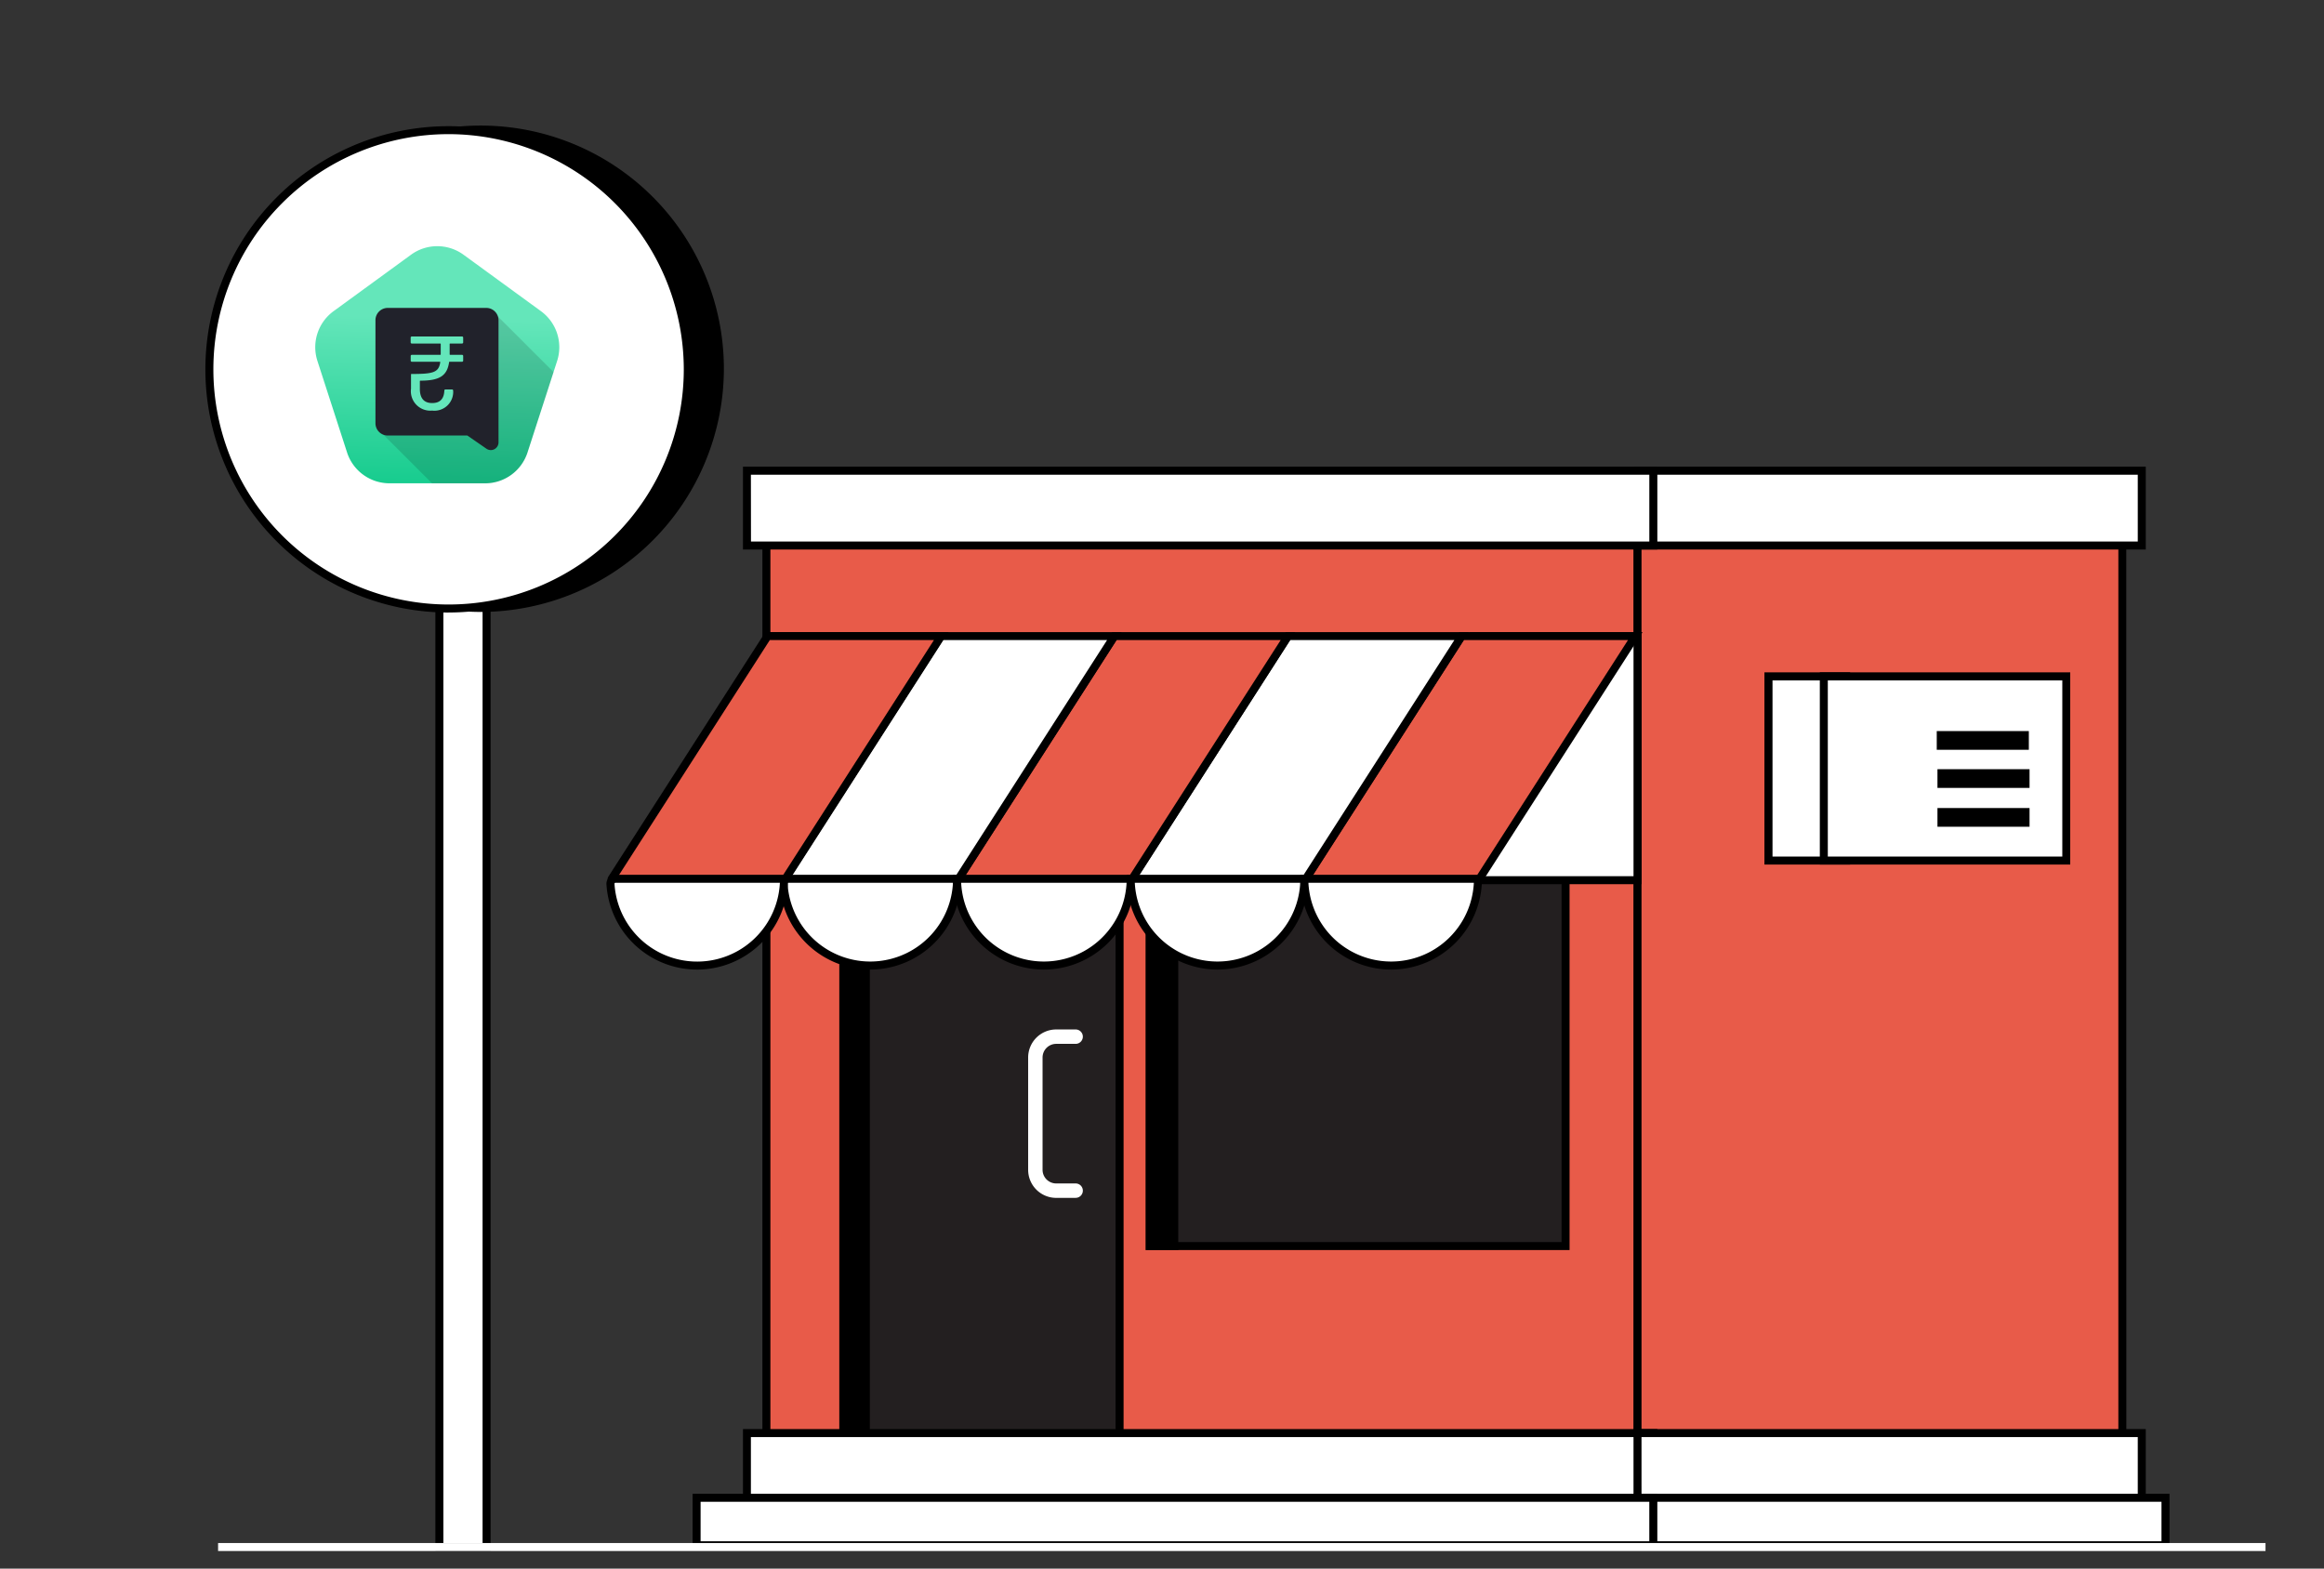 <svg xmlns="http://www.w3.org/2000/svg" xmlns:xlink="http://www.w3.org/1999/xlink" width="140.731" height="95" viewBox="0 0 140.731 95">
  <rect x="0" y="0" width="140.731" height="95" fill="#333333" stroke="none"/>
  <defs>
    <clipPath id="clip-path">
      <rect id="Rectangle_31339" data-name="Rectangle 31339" width="140.732" height="95" fill="none"/>
    </clipPath>
    <linearGradient id="linear-gradient" x1="0.739" y1="0.311" x2="0.71" y2="1.223" gradientUnits="objectBoundingBox">
      <stop offset="0" stop-color="#64e6ba"/>
      <stop offset="1" stop-color="#00c481"/>
    </linearGradient>
  </defs>
  <g id="Group_204643" data-name="Group 204643" transform="translate(8782.591 -12814)">
    <g id="Group_204641" data-name="Group 204641" transform="translate(-8788.065 12812.768)">
      <rect id="Rectangle_31317" data-name="Rectangle 31317" width="2.858" height="59.393" transform="translate(32.081 35.531)" fill="#fff"/>
      <path id="Path_301492" data-name="Path 301492" d="M309.171,362.984h2.374v58.909h-2.374Zm-.484,59.393h3.343V362.5h-3.343Z" transform="translate(-276.848 -327.211)"/>
      <g id="Group_204332" data-name="Group 204332" transform="translate(5.475 1.232)">
        <g id="Group_204331" data-name="Group 204331" transform="translate(0 0)" clip-path="url(#clip-path)">
          <path id="Path_301493" data-name="Path 301493" d="M216.47,106.485A14.485,14.485,0,1,1,201.985,92a14.485,14.485,0,0,1,14.485,14.485" transform="translate(-172.878 -84.152)"/>
          <path id="Path_301494" data-name="Path 301494" d="M199.727,118.954a14.727,14.727,0,1,1,14.727-14.727,14.744,14.744,0,0,1-14.727,14.727m0-28.97a14.243,14.243,0,1,0,14.243,14.243,14.259,14.259,0,0,0-14.243-14.243" transform="translate(-170.62 -81.895)"/>
          <path id="Path_301495" data-name="Path 301495" d="M196.407,106.86a14.485,14.485,0,1,1-14.485-14.485,14.485,14.485,0,0,1,14.485,14.485" transform="translate(-154.758 -84.491)" fill="#fff"/>
          <path id="Path_301496" data-name="Path 301496" d="M179.664,119.329A14.727,14.727,0,1,1,194.391,104.6a14.744,14.744,0,0,1-14.727,14.727m0-28.97A14.243,14.243,0,1,0,193.907,104.6a14.259,14.259,0,0,0-14.243-14.243" transform="translate(-152.501 -82.233)"/>
          <rect id="Rectangle_31318" data-name="Rectangle 31318" width="53.709" height="57.412" transform="translate(46.408 30.815)" fill="#e85b49"/>
          <path id="Path_301499" data-name="Path 301499" d="M567.253,384.448H513.059v-57.9h54.194Zm-53.709-.484h53.225V327.036H513.544Z" transform="translate(-466.893 -295.979)"/>
          <rect id="Rectangle_31319" data-name="Rectangle 31319" width="25.178" height="23.348" transform="translate(69.625 52.116)" fill="#231f20"/>
          <path id="Path_301500" data-name="Path 301500" d="M778.35,570.231H752.688V546.4H778.35Zm-25.178-.485h24.693V546.882H753.172Z" transform="translate(-683.305 -494.524)"/>
          <rect id="Rectangle_31320" data-name="Rectangle 31320" width="1.481" height="23.348" transform="translate(69.625 52.116)"/>
          <path id="Path_301501" data-name="Path 301501" d="M754.654,570.231h-1.966V546.4h1.966Zm-1.481-.485h1V546.882h-1Z" transform="translate(-683.305 -494.524)"/>
          <rect id="Rectangle_31321" data-name="Rectangle 31321" width="29.359" height="57.412" transform="translate(99.159 30.815)" fill="#e85b49"/>
          <path id="Path_301502" data-name="Path 301502" d="M1087.349,384.448H1057.5v-57.9h29.844Zm-29.359-.484h28.875V327.036H1057.99Z" transform="translate(-958.588 -295.979)"/>
          <rect id="Rectangle_31322" data-name="Rectangle 31322" width="9.934" height="14.78" transform="translate(89.225 38.525)" fill="#fff"/>
          <path id="Path_301503" data-name="Path 301503" d="M965.395,421.393H954.976V406.128h10.419Zm-9.934-.484h9.45v-14.3h-9.45Z" transform="translate(-865.993 -367.845)"/>
          <path id="Path_301504" data-name="Path 301504" d="M861.617,408.628h10.514l-9.49,14.78H852.126Z" transform="translate(-773.109 -370.103)" fill="#e85b49"/>
          <path id="Path_301505" data-name="Path 301505" d="M858.641,421.393h-11.09l9.8-15.265h11.09Zm-10.2-.484h9.939l9.179-14.3h-9.939Z" transform="translate(-768.976 -367.845)"/>
          <path id="Path_301506" data-name="Path 301506" d="M753.1,408.628h10.514l-9.49,14.78H743.606Z" transform="translate(-675.103 -370.103)" fill="#fff"/>
          <path id="Path_301507" data-name="Path 301507" d="M750.121,421.393h-11.09l9.8-15.265h11.09Zm-10.2-.484h9.939l9.179-14.3H749.1Z" transform="translate(-670.971 -367.845)"/>
          <rect id="Rectangle_31323" data-name="Rectangle 31323" width="30.535" height="4.53" transform="translate(99.159 28.507)" fill="#fff"/>
          <path id="Path_301508" data-name="Path 301508" d="M1088.526,307.738h-31.02v-5.015h31.02Zm-30.535-.484h30.051v-4.046H1057.99Z" transform="translate(-958.589 -274.459)"/>
          <rect id="Rectangle_31324" data-name="Rectangle 31324" width="16.727" height="36.939" transform="translate(51.069 52.116)" fill="#231f20"/>
          <path id="Path_301509" data-name="Path 301509" d="M578.376,583.822H561.165V546.4h17.211Zm-16.727-.484h16.243V546.883H561.649Z" transform="translate(-510.338 -494.525)"/>
          <path id="Path_301510" data-name="Path 301510" d="M644.577,408.628h10.514l-9.49,14.78H635.087Z" transform="translate(-577.098 -370.103)" fill="#e85b49"/>
          <path id="Path_301511" data-name="Path 301511" d="M641.6,421.393h-11.09l9.8-15.265H651.4Zm-10.2-.484h9.939l9.179-14.3h-9.939Z" transform="translate(-572.966 -367.845)"/>
          <rect id="Rectangle_31325" data-name="Rectangle 31325" width="1.362" height="36.939" transform="translate(51.069 52.116)"/>
          <path id="Path_301512" data-name="Path 301512" d="M563.011,583.822h-1.846V546.4h1.846Zm-1.362-.484h.877V546.883h-.877Z" transform="translate(-510.338 -494.525)"/>
          <path id="Path_301513" data-name="Path 301513" d="M536.057,408.628h10.514l-9.49,14.78H526.567Z" transform="translate(-479.092 -370.103)" fill="#fff"/>
          <path id="Path_301514" data-name="Path 301514" d="M533.081,421.393h-11.09l9.8-15.265h11.09Zm-10.2-.484h9.939l9.179-14.3h-9.939Z" transform="translate(-474.96 -367.845)"/>
          <path id="Path_301515" data-name="Path 301515" d="M536.729,560.278a5.257,5.257,0,1,1-10.514,0Z" transform="translate(-478.775 -507.059)" fill="#fff"/>
          <path id="Path_301516" data-name="Path 301516" d="M529.213,563.519a5.506,5.506,0,0,1-5.5-5.5v-.242h11v.242a5.506,5.506,0,0,1-5.5,5.5m-5.009-5.257a5.015,5.015,0,0,0,10.018,0Z" transform="translate(-476.516 -504.8)"/>
          <path id="Path_301517" data-name="Path 301517" d="M428.318,408.628h10.514l-9.49,14.78h-10.4a.062.062,0,0,1-.052-.095Z" transform="translate(-381.838 -370.103)" fill="#e85b49"/>
          <path id="Path_301518" data-name="Path 301518" d="M427.218,421.393H416.684a.3.3,0,0,1-.256-.468l9.5-14.8h11.09Zm-10.2-.484h9.939l9.179-14.3h-9.939Z" transform="translate(-379.582 -367.845)"/>
          <path id="Path_301519" data-name="Path 301519" d="M428.6,560.278a5.257,5.257,0,0,1-10.505.316.3.3,0,0,1,.3-.316Z" transform="translate(-381.126 -507.059)" fill="#fff"/>
          <path id="Path_301520" data-name="Path 301520" d="M421.081,563.519a5.5,5.5,0,0,1-5.49-5.17.54.54,0,0,1,.146-.4.546.546,0,0,1,.4-.171h10.447v.242a5.506,5.506,0,0,1-5.5,5.5m-4.947-5.257a.06.06,0,0,0-.044.019.054.054,0,0,0-.015.04,5.015,5.015,0,0,0,10.015-.059Z" transform="translate(-378.868 -504.8)"/>
          <path id="Path_301521" data-name="Path 301521" d="M645.249,560.278a5.257,5.257,0,1,1-10.515,0Z" transform="translate(-576.779 -507.059)" fill="#fff"/>
          <path id="Path_301522" data-name="Path 301522" d="M637.733,563.519a5.506,5.506,0,0,1-5.5-5.5v-.242h11v.242a5.506,5.506,0,0,1-5.5,5.5m-5.009-5.257a5.015,5.015,0,0,0,10.018,0Z" transform="translate(-574.522 -504.8)"/>
          <path id="Path_301523" data-name="Path 301523" d="M753.768,560.278a5.257,5.257,0,1,1-10.514,0Z" transform="translate(-674.785 -507.059)" fill="#fff"/>
          <path id="Path_301524" data-name="Path 301524" d="M746.254,563.519a5.506,5.506,0,0,1-5.5-5.5v-.242h11v.242a5.506,5.506,0,0,1-5.5,5.5m-5.009-5.257a5.015,5.015,0,0,0,10.018,0Z" transform="translate(-672.527 -504.8)"/>
          <path id="Path_301525" data-name="Path 301525" d="M862.288,560.278a5.257,5.257,0,1,1-10.514,0Z" transform="translate(-772.79 -507.059)" fill="#fff"/>
          <path id="Path_301526" data-name="Path 301526" d="M854.773,563.519a5.506,5.506,0,0,1-5.5-5.5v-.242h11v.242a5.506,5.506,0,0,1-5.5,5.5m-5.009-5.257a5.015,5.015,0,0,0,10.018,0Z" transform="translate(-770.533 -504.8)"/>
          <path id="Path_301527" data-name="Path 301527" d="M682.079,664.74H680.9a1.7,1.7,0,0,1-1.7-1.7v-6.8a1.7,1.7,0,0,1,1.7-1.7h1.176a.436.436,0,1,1,0,.872H680.9a.827.827,0,0,0-.827.827v6.8a.827.827,0,0,0,.827.827h1.176a.436.436,0,1,1,0,.872" transform="translate(-616.941 -592.194)" fill="#fff"/>
          <rect id="Rectangle_31326" data-name="Rectangle 31326" width="4.704" height="11.151" transform="translate(107.087 40.965)" fill="#fff"/>
          <path id="Path_301528" data-name="Path 301528" d="M1144.519,442.94h-5.189V431.3h5.189Zm-4.7-.484h4.22V431.788h-4.22Z" transform="translate(-1032.485 -390.581)"/>
          <rect id="Rectangle_31327" data-name="Rectangle 31327" width="14.68" height="11.151" transform="translate(110.441 40.965)" fill="#fff"/>
          <path id="Path_301529" data-name="Path 301529" d="M1189.111,442.94h-15.164V431.3h15.164Zm-14.68-.484h14.2V431.788h-14.2Z" transform="translate(-1063.748 -390.581)"/>
          <rect id="Rectangle_31328" data-name="Rectangle 31328" width="5.576" height="1.133" transform="translate(117.28 44.275)"/>
          <rect id="Rectangle_31329" data-name="Rectangle 31329" width="5.576" height="1.133" transform="translate(117.323 46.584)"/>
          <rect id="Rectangle_31330" data-name="Rectangle 31330" width="5.576" height="1.133" transform="translate(117.323 48.936)"/>
          <rect id="Rectangle_31331" data-name="Rectangle 31331" width="54.885" height="4.53" transform="translate(45.232 28.507)" fill="#fff"/>
          <path id="Path_301530" data-name="Path 301530" d="M556.29,307.738H500.92v-5.015h55.37Zm-54.885-.484h54.4v-4.046H501.4Z" transform="translate(-455.93 -274.459)"/>
          <rect id="Rectangle_31332" data-name="Rectangle 31332" width="54.885" height="4.53" transform="translate(45.232 86.79)" fill="#fff"/>
          <path id="Path_301531" data-name="Path 301531" d="M556.29,909.281H500.92v-5.015h55.37ZM501.4,908.8h54.4V904.75H501.4Z" transform="translate(-455.93 -817.718)"/>
          <rect id="Rectangle_31333" data-name="Rectangle 31333" width="30.535" height="4.53" transform="translate(99.159 86.79)" fill="#fff"/>
          <path id="Path_301532" data-name="Path 301532" d="M1088.526,909.281h-31.02v-5.015h31.02Zm-30.535-.485h30.051V904.75H1057.99Z" transform="translate(-958.589 -817.718)"/>
          <rect id="Rectangle_31334" data-name="Rectangle 31334" width="31.973" height="2.875" transform="translate(99.159 90.71)" fill="#fff"/>
          <path id="Path_301533" data-name="Path 301533" d="M1089.963,948.088h-32.458v-3.36h32.458Zm-31.973-.485h31.488v-2.391H1057.99Z" transform="translate(-958.589 -854.261)"/>
          <rect id="Rectangle_31335" data-name="Rectangle 31335" width="57.935" height="2.875" transform="translate(42.183 90.71)" fill="#fff"/>
          <path id="Path_301534" data-name="Path 301534" d="M527.869,948.088H469.45v-3.36h58.419Zm-57.935-.485h57.45v-2.391h-57.45Z" transform="translate(-427.51 -854.261)"/>
          <rect id="Rectangle_31338" data-name="Rectangle 31338" width="123.983" height="0.484" transform="translate(13.205 93.449)" fill="#fff"/>
        </g>
      </g>
    </g>
    <g id="Group_204642" data-name="Group 204642" transform="translate(6522.201 20413.852)">
      <path id="Path_17003" data-name="Path 17003" d="M22.556,23.312a2.7,2.7,0,0,1,3.182,0l4.688,3.417a2.7,2.7,0,0,1,.979,3.016l-1.794,5.539a2.7,2.7,0,0,1-2.57,1.869H21.254a2.7,2.7,0,0,1-2.57-1.869L16.89,29.744a2.7,2.7,0,0,1,.979-3.016Z" transform="translate(-15302.46 -7607.736)" fill="url(#linear-gradient)"/>
      <path id="Intersection_1" data-name="Intersection 1" d="M3.142,10.261,0,7.121a.753.753,0,0,0,.287.057H5.11l1.158.8a.456.456,0,0,0,.262.083A.467.467,0,0,0,7,7.59V.191A.775.775,0,0,0,6.972,0L10.494,3.52,8.916,8.392a2.7,2.7,0,0,1-2.571,1.869Z" transform="translate(-15281.765 -7580.837)" opacity="0.134"/>
      <path id="Chat_Bubble_White" data-name="Chat Bubble White" d="M.745-43.025A.745.745,0,0,0,0-42.28v6.238a.745.745,0,0,0,.745.745H5.564l1.158.8a.466.466,0,0,0,.73-.384v-7.4a.745.745,0,0,0-.745-.745Z" transform="translate(-15282.056 -7538.179)" fill="#21222b"/>
      <path id="Path_16996" data-name="Path 16996" d="M532.567,1554.144h1.724a.027.027,0,0,1,.027.027v.631a.027.027,0,0,1-.027.027h-1.724a.067.067,0,0,0-.067.067v.284a.067.067,0,0,0,.067.067h1.695a.027.027,0,0,1,.027.031c-.089.632-.455.709-1.743.71a.027.027,0,0,0-.027.027v.866a1.178,1.178,0,0,0,1.28,1.324,1.138,1.138,0,0,0,1.272-1.211.067.067,0,0,0-.067-.069h-.4a.067.067,0,0,0-.067.066c-.018.468-.231.758-.734.758-.551,0-.748-.355-.748-.855v-.474a.027.027,0,0,1,.027-.027c1.155,0,1.625-.286,1.744-1.123a.027.027,0,0,1,.026-.023h.759a.067.067,0,0,0,.067-.067v-.285a.067.067,0,0,0-.067-.067h-.724a.027.027,0,0,1-.027-.027v-.631a.027.027,0,0,1,.027-.027h.724a.067.067,0,0,0,.067-.067v-.291a.067.067,0,0,0-.067-.067h-3.046a.067.067,0,0,0-.067.067v.291A.067.067,0,0,0,532.567,1554.144Z" transform="translate(-15812.422 -9133.191)" fill="#64e6ba"/>
    </g>
  </g>
</svg>